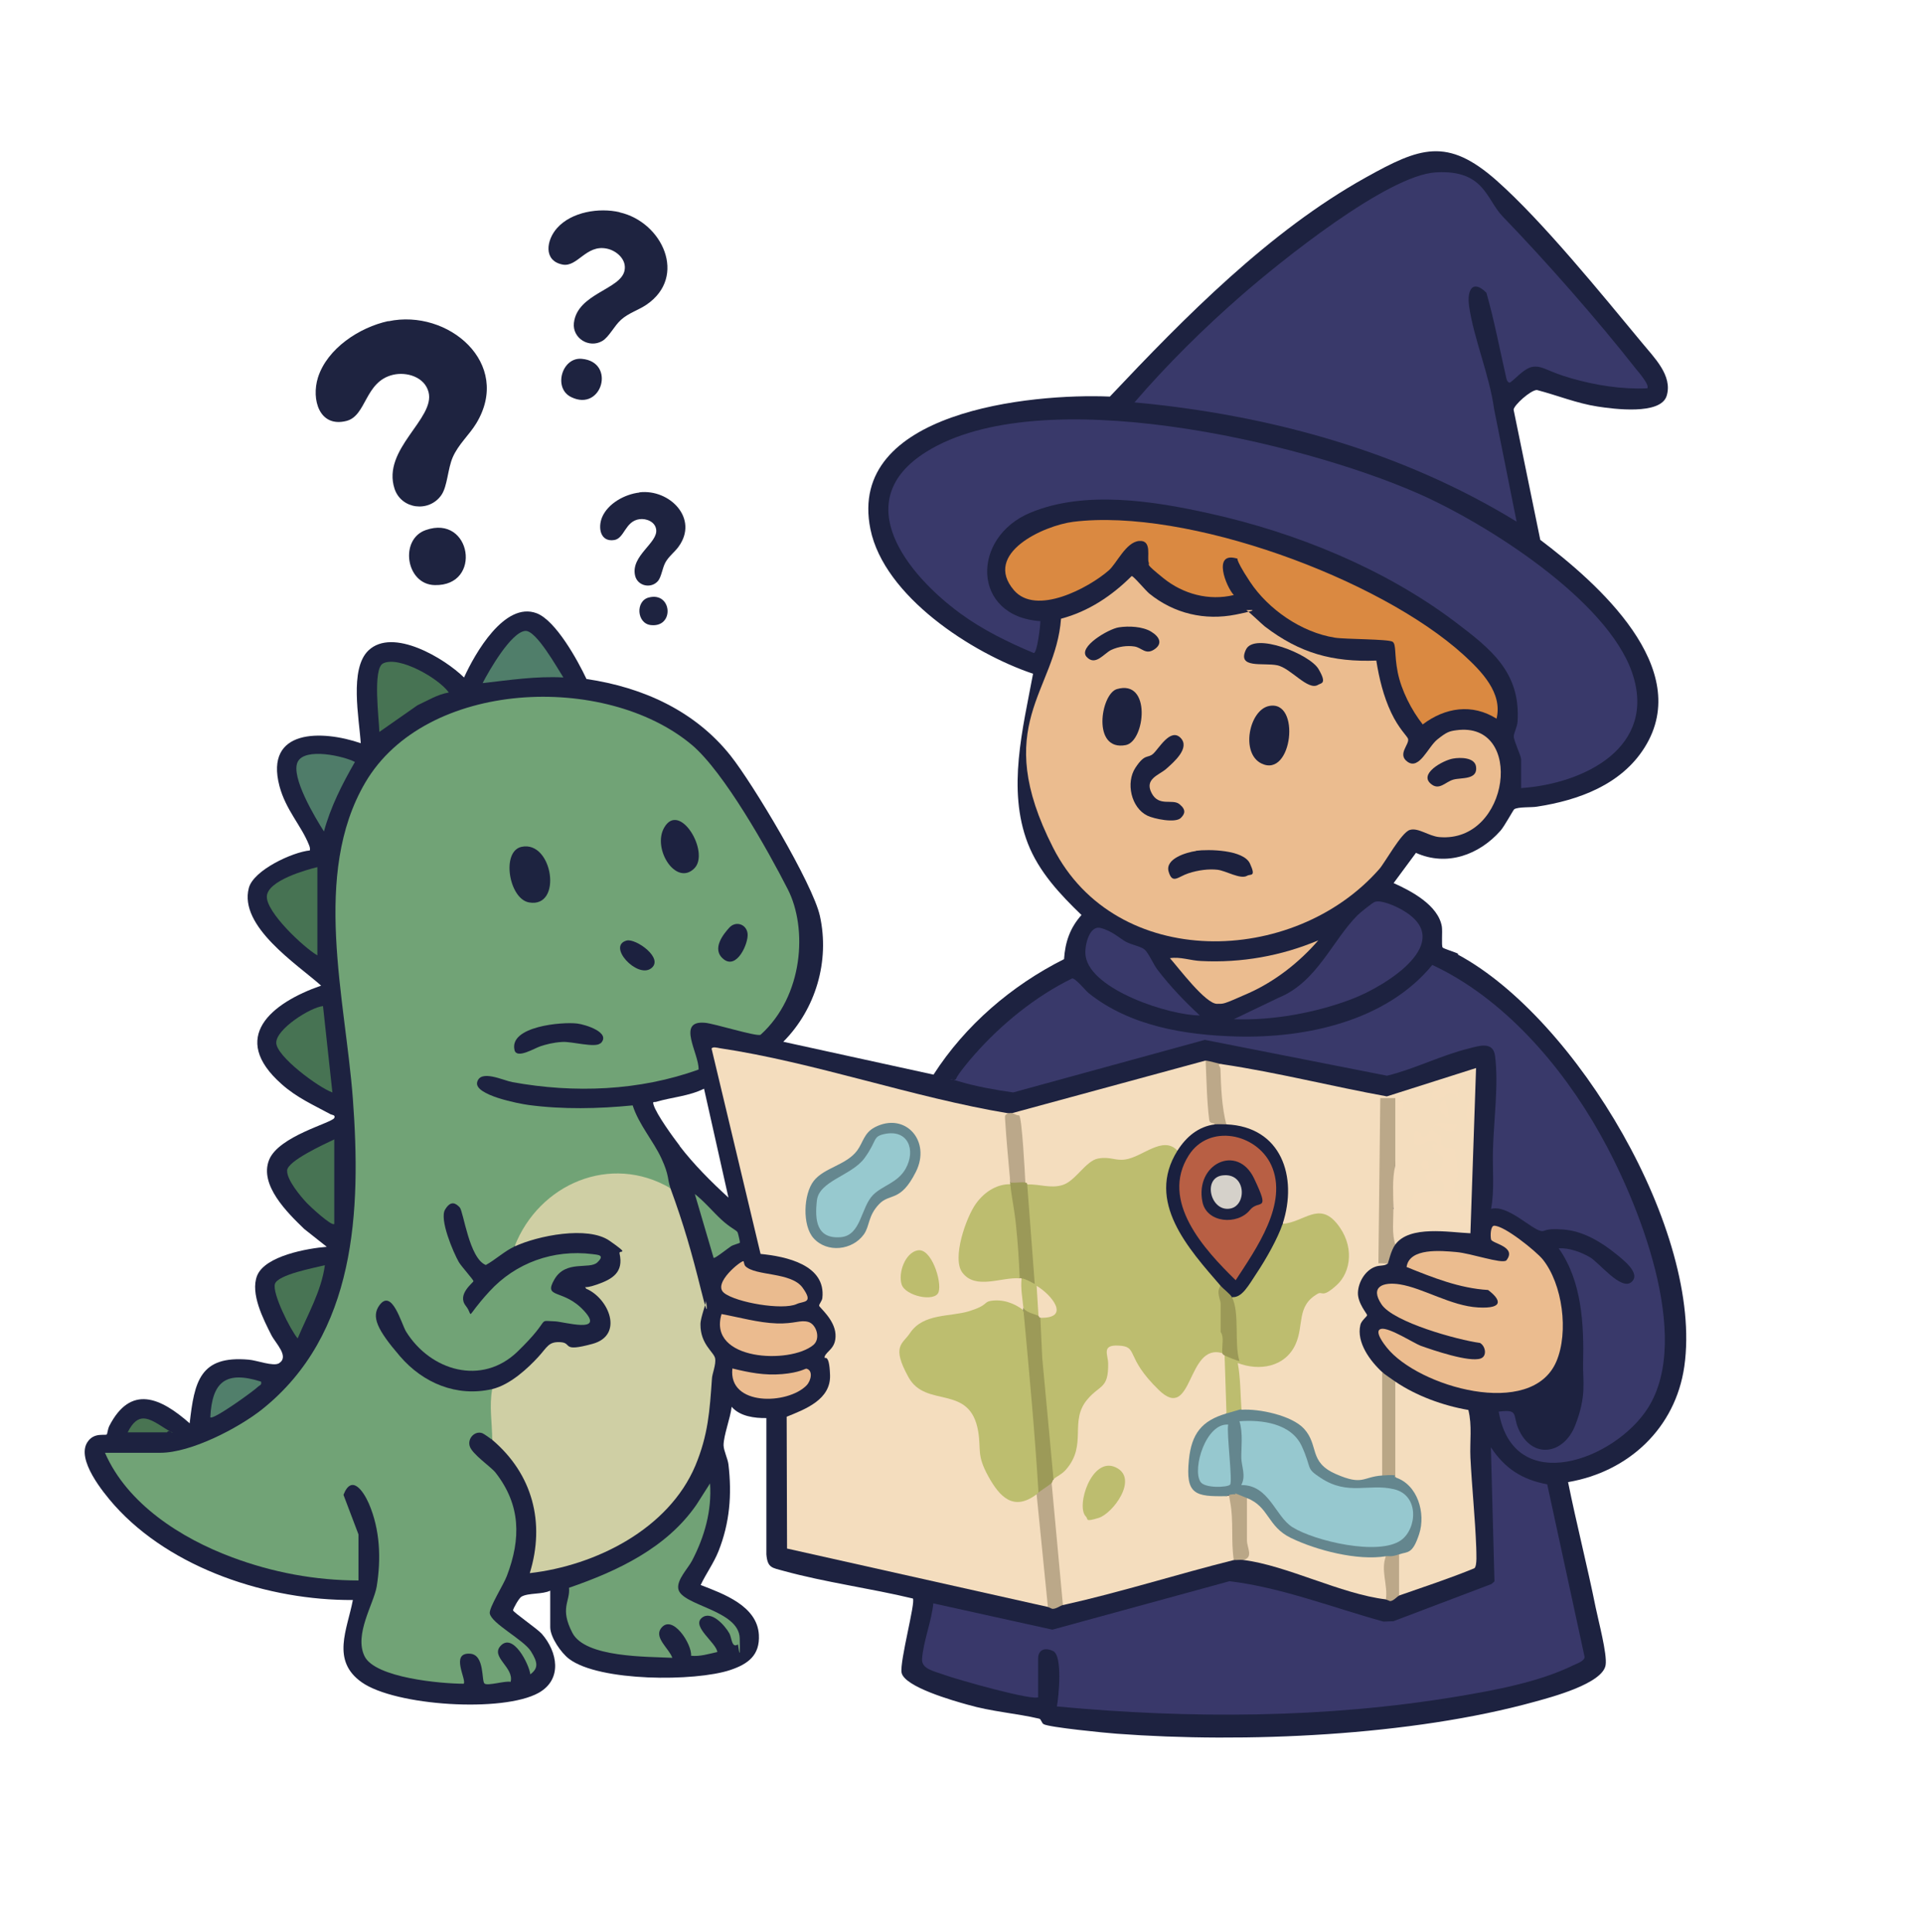 <?xml version="1.0" encoding="UTF-8"?>
<svg xmlns="http://www.w3.org/2000/svg" version="1.1" viewBox="0 0 1024 1029">
  <!-- Generator: Adobe Illustrator 29.6.0, SVG Export Plug-In . SVG Version: 2.1.1 Build 207)  -->
  <defs>
    <style>
      .st0 {
        fill: #487454;
      }

      .st1 {
        fill: #bdbe6f;
      }

      .st2 {
        fill: #4f7c69;
      }

      .st3 {
        fill: #cfcfa4;
      }

      .st4 {
        fill: #bca889;
      }

      .st5 {
        fill: #39396a;
      }

      .st6 {
        fill: #1d2340;
      }

      .st7 {
        fill: #eabb8f;
      }

      .st8 {
        fill: #baa787;
      }

      .st9 {
        fill: #497452;
      }

      .st10 {
        fill: #9c9a58;
      }

      .st11 {
        fill: #da8941;
      }

      .st12 {
        fill: #9b9958;
      }

      .st13 {
        fill: #71a376;
      }

      .st14 {
        fill: #3a396a;
      }

      .st15 {
        fill: #477353;
      }

      .st16 {
        fill: #64868e;
      }

      .st17 {
        fill: #1c2140;
      }

      .st18 {
        fill: #b9a686;
      }

      .st19 {
        fill: #ebbc8f;
      }

      .st20 {
        fill: #1e2340;
      }

      .st21 {
        fill: #1d213f;
      }

      .st22 {
        fill: #bdbd6e;
      }

      .st23 {
        fill: #1c213e;
      }

      .st24 {
        fill: #517f6b;
      }

      .st25 {
        fill: #bba88a;
      }

      .st26 {
        fill: #bdbd6f;
      }

      .st27 {
        fill: #d5d1ca;
      }

      .st28 {
        fill: #b85f44;
      }

      .st29 {
        fill: #1d2240;
      }

      .st30 {
        fill: #1c213f;
      }

      .st31 {
        fill: #39386a;
      }

      .st32 {
        fill: #73a478;
      }

      .st33 {
        fill: #f5ddbe;
      }

      .st34 {
        fill: #1a203f;
      }

      .st35 {
        fill: #9b9957;
      }

      .st36 {
        fill: #ebbc90;
      }

      .st37 {
        fill: #97c9cf;
      }

      .st38 {
        fill: #1d223f;
      }

      .st39 {
        fill: #96c8cf;
      }

      .st40 {
        fill: #65878f;
      }

      .st41 {
        fill: #ebbb8f;
      }

      .st42 {
        fill: #507e6a;
      }

      .st43 {
        fill: #bba889;
      }

      .st44 {
        fill: #f4ddbe;
      }

      .st45 {
        fill: #71a276;
      }
    </style>
  </defs>
  <g id="Calque_1">
    <g>
      <path class="st29" d="M776.4,507.9c-1.5-.8-7.8-2.7-8.2-3.3-.7-1.1,0-8.4-.4-11.1-1.9-11.4-16.3-19-25.7-23.2l11.9-16.1c16.4,7.4,33.7,1.1,45.1-11.9,2-2.3,6.7-10.9,7.2-11.3,2-1.4,9.4-.9,12.1-1.4,22.2-3.4,45-11.7,57.4-31.6,26.4-42.2-25.3-87.6-55.6-110.5l-14.2-69.3c.1-2.4,9.1-10.5,12.4-10.5,10.8,2.8,21.2,7.1,32.3,8.8,8.4,1.3,33.6,4.7,36.8-5.7,3.3-10.8-6.8-20.5-13-28.1-21.5-25.9-53.1-64.9-77.5-86.5-26.4-23.4-41-17.7-69.7-1.7-51.4,28.6-96.3,74.3-136.3,116.7-42-1.8-140.2,7.9-127.5,70.6,7.3,35.8,54.1,66.1,86.6,77-5.4,29.1-13.9,61.5-2.8,90.3,5.9,15.2,17.1,27.1,28.6,38.2-6.1,6.8-8.7,14.4-9.3,23.5-27.9,14-52.6,35.2-69.5,61.5l-80-17.5c17.3-17.4,24.8-43,19.5-67-3.8-17.2-35.8-70.6-47.6-85.4-19-23.9-46.8-36.4-76.7-40.8-4.6-9.8-16.3-31.1-26.5-35-17.1-6.5-33,21.6-38.7,34.2-10.4-10.2-37.9-26.8-50.9-14.4-10.3,9.8-4.9,36.4-4.1,49.4-20.6-7.1-51.3-7.8-43.3,22.8,3.4,12.8,11.6,21,15.7,31.3.4,1,.7,1.8.5,3-9.3.9-30,10.5-32.5,20-5.4,20.5,25.7,40.6,38.5,52-26.5,9.2-49.2,27.6-21,52.5,8.1,7.2,16.8,11,26,16,.7.4,2.8.3,2,2-1.4,2.7-29.6,9.6-34.7,22.3-5.4,13.4,9.9,28.3,18.7,36.8l12,9.5c-10.2.8-32.9,4.8-37.1,15.4-3.7,9.5,3.3,23.1,7.6,31.6,2.3,4.5,9.7,11.4,4.1,15-3,1.9-11.9-1.6-16.2-1.9-25.9-2.3-28.9,11.6-31.4,33.9-15.4-13.6-31.4-21-42.9,1.6-.6,1.2-1,4.1-1.2,4.3-1,.8-6.9-1.3-10.4,4.2-5.9,9.2,8.3,26.6,14.4,33.5,30.4,34,82.3,50.8,127,50.5-3,15.8-11.7,32.2,4.7,43.8,17.8,12.6,75.3,16.3,94.3,5.6,12.7-7.2,10-21.8,1.6-31.4-2.3-2.6-15.2-11.5-15.3-12.5,0-.9,3.2-6.6,4.5-7.3,3.7-2.1,11.2-1.1,15.3-3.2v19.5c0,5.3,5.8,13.7,10.1,16.9,16.1,12.1,67,12.1,85.7,5.9,9.6-3.2,15.9-7.9,15.3-18.8-.9-15.4-18.9-21.8-31-26.5,2.9-6.1,7-11.7,9.5-18,6-15.1,7.2-30.2,5.3-46.2-.4-3.2-2.5-7.2-2.6-10.2,0-5.3,3.7-14.7,4.3-20.5,4.4,5.1,12.2,6.1,18.5,6v72.6c.6,7.3,3.1,7.1,9.2,8.8,22.2,6.1,46.4,9.3,68.8,14.7,1.6,1.7-7.1,33.6-6,39.5,1.5,7.6,27.8,15,35,17,13.1,3.8,26,4.6,38.3,7.5,1,.2,1.2,2.2,2.3,2.9,2.7,1.7,33.3,4.7,38.9,5.1,68.2,5.1,156.9,1.2,222.9-17.1,8.7-2.4,36-9.6,37.5-19.5.9-5.8-3.9-23.7-5.3-30.6-4.5-22.3-10.2-44.5-14.7-66.8,32.3-5.5,57.2-28.8,61.9-61.6,10.2-71.6-57.5-185.4-120.5-219.3ZM362,610.3c-3.6-4.7-12.5-16.9-14-22-.6-2,.4-1.2,1.4-1.5,8.4-2.5,17.5-3,25.5-7l13,58c-9.1-8.3-18.5-17.7-26-27.5Z"/>
      <path class="st13" d="M262,766.8c-.9-.8-4.3-3.2-5.1-3.5-3.8-1.5-8,2.5-6.8,6.8s11.4,11.1,13.8,14.2c13.4,17.2,13.6,35.1,6,55-1.7,4.6-9.5,16.8-9.1,19.9.8,5.4,18,14,21.9,20.2s3.9,9.1-.3,12.3c-.6-5.3-9.3-22.7-16-15-5.1,5.9,7.5,11.4,5.5,19-2.8-.7-12.2,2.3-13.9.9s.2-15.4-7.7-15.9c-10.8-.7-1.6,14.1-3.4,16-11.8,0-47.2-3.1-52.8-14.7s4.9-27.8,6.5-37.1c2.4-14.8,1.8-30.3-4.2-44.2-3-6.8-9.2-15.7-13.5-4.6l8,21.1v24.5c-23,0-45.8-4.3-67.2-12.3-27.2-10.1-55.9-28.4-67.8-55.7h29.5c16.3,0,41.3-13,54-23,50.4-40.1,52.9-106.2,48.5-165.5-4-53.4-22-119.6,6.6-168.4,32.2-55,127.9-58.7,173.9-20.1,17.1,14.4,40.5,56.1,51.1,76.9s8.4,56.8-14.5,77.5c-2.5,1-24.6-6-29.6-6.4-15.4-1.4-3.1,16.4-3.4,24.9-31.5,11.4-66.3,12.7-99.2,6.7-4.9-.9-16.9-6.9-18.7,0s22.2,11.5,27.5,12.2c18.1,2.4,37.1,2,55.3.2,3.2,10.1,11,18.9,15.3,28.2s3.1,11.1,4.8,15.7l-3.3.4c-28.8-15.4-63-1.1-76.4,27.7l-3.3,2.8c-.9,3.4-11.9,11.1-15.2,11.8-4.8.9-10.1-11.5-10.9-15.4l-4.4-15.5c-5.4-2.9-5.6,2.2-5,6.5,1.8,11.8,8.4,21.5,15.2,30.9l-.5,2c-4.1,2.4-7.4,13.3-.4,10.2,10.8-15.3,25.9-25.6,44.8-28.3,27.8-3.9,32.5,8.7,6.2,12.5-16.2,5.7-4.9,11.8,5.5,15.8,17.1,14.9-2.1,14.6-14,11.4-3.6-.2-6.8,1.6-9.2,4.2-20.8,34.7-63.9,26.1-76.5-10.3-5.5-10.2-8.1-2.4-5.2,5.2,7.9,21,31.6,38,54.7,33.5l2.8,1.5,1.6,2.5c-.4,7.4-.3,14.8.4,22.1l-2,2.3Z"/>
      <path class="st19" d="M732.9,351.9c1.5,9.4,3.8,18.9,7.9,27.6s8.7,12.7,9,14c.8,3-5.9,8.2-.3,12.2,6.3,4.5,10.9-7.9,15.9-11.9s6.4-4.4,10.1-4.9c36.6-5,28.6,60.2-9.1,56.9-5.6-.5-11.2-5.2-15.7-3.8s-13.2,17.4-16.2,20.8c-45.6,52-140.3,54.3-173.7-11.3s1.3-82.9,4.2-122c14.5-3.8,27.1-12.2,37.6-22.7.9-.2,7.4,7.7,9.5,9.4,13.2,10.6,29.4,14.4,46,11.1s4.7-2.3,5.5-2.3,8.4,7.5,10,8.7c18.5,14.1,35.8,19,59.4,18.1Z"/>
      <path class="st44" d="M537,592.8l2.3,29.4c0,2.6-.5,5.2-1.3,7.6.9.3.9.7,0,1l-.9,2c-10.1,1.8-16.4,8.3-20.1,17.6-11.2,28.5-3.1,33.6,24.9,28.3l1.1,2.1c.2-.9.6-.9,1,0,2.5,3.3,3.7,12.7,1,16v1l-2.5.7c-9.4-6.8-17.1-3.5-25.9,1.7l-17.4,3.1c-19.2,2.1-22,30.8-4.2,36.9,21.7,3.1,29.2,12.9,29.3,35,2.5,10.8,11.9,29.6,25.2,19.9l2.5.7,2.1.7c1.9,19.3,3.9,38.6,5.8,57.9l-1.9,1.4-138.9-31.1-.2-70.2c9.9-4,23.5-9.1,23.1-22.1s-3.4-7.8-2.9-9.8c.8-3.1,6.3-4.3,5.8-12.1s-8.6-14.2-8.7-15.1,1.5-2.5,1.7-4.1c2-17.7-19.4-22.2-32.9-23.5l-26.1-109.4c.7-1.1,3.1-.4,4.2-.2,50.4,7.5,103.1,26.3,153.8,34.7Z"/>
      <path class="st5" d="M810,419.8v-15.5c0-1.6-3.9-9.8-3.9-12s1.8-4.9,2-8c1.7-26.2-14.1-38.6-33.1-53-37.7-28.5-85-47.7-131.1-57.9-29.7-6.6-66.2-12.4-95.1-.4-31.9,13.1-31.4,55.4,5.2,57.8,0,2.6-1.7,16.9-3.5,17-13.6-5.7-27.1-12.3-39-21-28.2-20.6-60.2-60-18.2-86.2,60.7-37.9,198.7-5.4,261.4,22,36.4,15.9,101,56.7,114.4,95.6,13.6,39.8-25.6,59.2-59,61.5Z"/>
      <path class="st5" d="M877,206.8c-13.6.6-27.2-1.6-40.2-5.3s-15-6.7-20.3-6.2-11.4,8.8-12.9,8.5c-1.1-.7-1.2-1.4-1.5-2.5-3.5-15.2-6.3-30.4-10.6-45.4-7.5-7.5-10.4-1.1-9.2,7.2,2.5,17.3,10.9,36.9,13.3,54.7l12,60c-61.4-37.6-132-56.9-203.5-63.5,17.5-20.3,36.8-39.4,57-57,20.5-17.9,77.6-64,103.5-65.5s26.7,14.3,35.6,23.5c22.9,23.7,50.6,55.2,70.9,81.1,1.3,1.6,7.7,8.9,6,10.5Z"/>
      <path class="st31" d="M553,903.8c-2.4,2.3-43.8-9.5-49.8-11.7s-12.5-3.2-12.2-8.6c.6-9,5.1-20.3,6-29.6l63.4,14,94.3-25.8c27.6,3.3,55.1,14.1,82,21.5l5.3-.2,52.2-19.8,1.6-1.4-1.9-71.4c7.5,11.3,16.6,17.2,30,19.7l19.9,91.9c0,2.3-4.3,3.6-6.3,4.6-18,8.8-41.7,13.2-61.5,16.5-70.3,11.7-142.5,11.9-213.2,5.3,1-5.4,3.1-27.1-2-29.5s-8-.1-8,4v20.5Z"/>
      <path class="st5" d="M798,751.8c10.9-1.4,7.4,1.7,10.5,9,7.1,16.5,24.1,14.1,30.3-1.7s4-23.5,4.2-32.8c.5-20.9-.6-44-13-61.5,5.6-.3,11.9,2,16.7,4.8s16.4,17.7,21.9,13.3c5.7-4.6-4.7-12.3-8.1-15.1-7.9-6.4-17.5-12.2-28-13s-9.5,1.2-11.8.8c-5.2-.8-17.9-14.2-26.7-11.8,1.9-10.3.7-21,1-31.5.4-15.3,3.1-34.9,1.1-50-1-7.9-8.6-5.3-14-3.9-14.4,3.5-29,11-43.5,14.5l-97-19.1-102.1,28c-9.2-1.3-20-3.2-28.9-5.9s-2,.5-1.4-1.5,7.4-10.2,9.5-12.5c14.3-16.3,32.7-31.3,52.2-40.8,1.8-.2,7,6.3,8.8,7.8,22,17.6,51.5,22.4,78.9,23.1,37,1,79.7-8.3,104.1-38.1,38,17.7,68.9,53.7,89.2,89.8,20.2,35.8,49.7,108.3,25.6,146.2-17.5,27.6-71.3,47.8-79.4,2.1Z"/>
      <path class="st3" d="M357,632.8c7.1,19.4,11.3,34.1,16.3,54.2s2.3,3.9,2.6,5.5-2.9,8.9-2.9,12.8c-.1,10.6,7.2,14.8,7.8,18.1s-1.6,8.2-1.7,10.9c-1.2,17.2-2,29.8-8.8,46.2-14.3,33.9-53.2,53.3-88.2,57.3,8.3-26.9,1.5-52.8-20-71,0-9.1-1.7-17.9,0-27l1.4-2.4c10.9-3.9,19.8-12.5,26-22,5.4-3.1,11.7-3.5,19-1.1,18,.7,18.5-14.1,6.6-24-6.4-5.3-7.1-6.9,2.3-8.1,16.1-4.1,14.2-20.2-2.4-22.9s-26.9,1.1-38.8,5.7l-2.2-1.2c13-33.3,51.1-49.7,83-31Z"/>
      <path class="st44" d="M651,566.8c29.4,4.4,58.3,11.8,87.5,17.1l47.5-15.1-3,88c-11.3-.5-32.4-4.4-40,6l-2.4-1.1c-1.3-2.8-1.8-16.2,1.4-17.9l1-23c-1.6-11.7-2.7-23.5-1.3-35.3-.5,1-2.1,1.7-4.7,2l-.9,82.7c1.3.5,2.3,1.4,3,2.6-1.7,1.6-4.4.9-6.7,1.8-5.4,1.9-9.1,8.2-9.3,13.8s4.9,11.3,4.9,12-3.1,2.9-3.6,5.2c-2.2,9.3,5.2,19.3,11.8,25.3l2,3v50.8l-2,1.2c-1.4,3-9.9,3.9-13.3,3.9-8.6,0-19.9-5-23.4-13.3-2.6-18.9-20.2-23.3-36.8-23.7l-1.4-1.9-2.2-2.8c-.5-3.1-1.8-22.3-.9-23s2.4-.4,3.2-.5c12.7,4.4,26.2-1,28.5-15,.7-14.9,6.5-21.9,20.7-26.5,11.4-14.8,1.8-45.1-20.2-30.8-3.6,1.8-6,1.7-7.3-.4l-1.3-2.7c6.7-21.4-1.4-46.4-26.5-48.2l-2.2-2.2c-.6-.4-1.2-.8-1.7-1.3-2.8-2.9-3.4-22.7-3.4-28-1.5-2.8.3-3.3,3-2.7Z"/>
      <path class="st44" d="M561,787.8l.9-3.1c5.8-3.3,9.1-9.7,9.7-16.2-.4-13.3,1.8-24,13.9-31.7,2.8-4.9,3.4-10.5,1.9-16.9,3.1-10.1,17-4.1,20.7,3l9.7,15.3c3.2,3.3,7.6,7,10.9,1.8l7.4-13.9c2.5-5.2,12.2-11.9,15-5.3,1.4-1,1.8-.5,1,1l2.1,2,.8,25.1c.3,1.9.1,3.1-1.9,3.8-2.1,2.6-5.2,4.8-9.3,6.5-11.4,10.4-16.2,40.3,7.5,35.6l1.8,2c2-.6,2.7-.7,4,.7s1.8,26.6,1.6,30.4l-1.6,2.9c-30.4,7.6-60.4,17.2-91,24l-2.1-.7c-1.9-20.5-3.8-40.9-5.7-61.4l1.7-2.8c-2-1.7-1.7-2.4,1-2Z"/>
      <path class="st11" d="M797,382.8c-13.1-8.3-27.5-6-39.4,3-6-7.6-11.4-18.2-13.3-27.7s-.7-14.8-2.7-16.3-25.3-1.3-30.8-2.2c-17.7-2.8-35.4-15-45.2-29.8s-5.2-11.9-7.5-12.5c-12.3-3.2-5.4,14.9-1.1,19.6-13.2,3.2-27-.5-37.5-9s-7.1-6.6-7.8-8.3c-1.1-2.6,2-12.1-5.1-11.5s-12,12.1-16.2,15.7c-10.8,9.4-38.7,24.3-50.5,10.5-16.7-19.6,15.9-34.4,31.6-36.4,60.3-7.5,162.9,30,207.9,70.9,9.4,8.6,20.9,20.2,17.5,34Z"/>
      <path class="st19" d="M749,674.8c1.4-10.4,18.5-8.7,26.5-8s24,6.4,26.6,4.5c5.9-7.4-7.6-9-8.1-11.2s-.2-7.1,1.5-7.3c5.2-.4,22.4,13.5,26,17.9,10.6,13.2,13.9,38.7,7.3,54.3-13.2,31.1-73.7,13.5-90.3-7.3-1.3-1.6-7.2-9.1-3-10s17.7,7.8,21,9c6.7,2.4,25.8,8.9,31.9,6.8,3.6-1.2,2.7-6.6-.3-8.3-11.9-1.6-46-11-52.4-20.5s.8-12.1,9.7-10.7c12.5,2,27.3,11.5,41.7,12.3s11.7-4.5,5.3-9.3c-15.2-.9-29.4-6.6-43.3-12.2Z"/>
      <path class="st44" d="M642,564.8c1.1,1.3,1.8,2.8,2.2,4.4-.1,10.5.8,20.3,2.8,29.6l-1.5,2.3c-6.7,1.3-12.1,5.8-15.9,11.3l-2.7.4-2.1.7c-2-1.8-4.6-1.9-7.1-1.2-11.6,5.8-20.2,8.7-33.4,6.9-6.2,5.8-12.7,10.6-19.6,14.3-4.4,1-15.1.6-17.8-2.7-1.3.8-1.8.3-1-1l-2-1-2.3-31c-1.3-1.7-2.2-3.3-2.6-5l103-28Z"/>
      <path class="st44" d="M743,735.8c11.2,7.6,25.5,12.8,38.9,15.1,2.1,8.3.7,16.9,1.1,25.4.8,15.9,2.5,32,3.1,47.9,0,2.6.6,9.7-1,11-13.1,5.4-26.6,9.8-40,14.5-.8,0-1.9-.3-2-.9-.2-1.9-.4-18.8,0-19.7s1.2-1.1,2-1.4l.3-2.2c14.4-6.6,11.9-30-1.5-36.4l-.7-2.4-2-.9v-48.9l2-1.2Z"/>
      <path class="st45" d="M392.9,875.8c-3.3,2.1-3.2-3.5-4.5-5.9-2.4-4.3-9.9-12.7-14.9-8.1s7.8,13,8.5,18c-4.6,1-9.2,2.5-14,2,.6-6.1-10.1-22.8-16.1-14.5-3.6,5,4.6,10.9,6.1,15.6-13.2-.7-46.3,0-53.2-13.3s-1.1-16.5-1.8-24c25.8-8.9,52-21.2,67.9-44.3l7.2-11.3c1,14.5-2.9,28.3-9.5,41-2.2,4.3-8.3,10.3-7.4,15.2,1.7,9,32.3,11.1,32.7,26.3s-.8,3.3-.9,3.4Z"/>
      <path class="st14" d="M657,542.8l24-11.5c20.4-8.4,28.4-30.4,42-44,1.2-1.2,7.9-6.6,9.1-7,3.5-1.2,11.3,2.4,14.6,4.3,29.6,17-9.1,40.6-26.2,47.2-19.3,7.5-42.8,11.8-63.5,11Z"/>
      <path class="st44" d="M738,828.8l1.5,1.9c-.4,6.6-.1,13.2.7,19.8l-2.1,1.3c-24.2-2.9-52.8-18.1-76-21,1.3-3.1,1.3-6.5,0-10.4v-21.2s2-1.4,2-1.4c3.4-1.3,6.7.3,10.1,4.9,11.5,20.4,39.8,24.7,61.5,24.4l2.4,1.7Z"/>
      <path class="st5" d="M639,540.8c-16.1,0-58.1-13.5-60.9-31.6-.8-4.8,1.7-16.5,7.9-15s10.6,5.8,13.6,7.4,7.9,2.4,9.9,4.1,4.7,7.8,6.6,10.4c7.1,9.3,14.3,16.8,22.8,24.7Z"/>
      <path class="st19" d="M702,500.8c-10.1,11.7-23.1,21.9-37.3,28.2s-12.9,5.5-16.5,5.6c-6.1.3-20.8-19.4-25.2-24.3,5.4-.9,11.1,1.3,16.5,1.5,21.5,1.1,42.8-2.7,62.5-11Z"/>
      <path class="st41" d="M384.1,699.8c9.4,1.7,19.9,4.7,29.5,5s12.5-2,16.8-.8,6.8,8.9,2.7,12.3c-12.4,10.3-56.3,8.4-48.9-16.4Z"/>
      <path class="st15" d="M172,535.8l5,46c-7.2-2.5-29.9-19.2-29.9-26.5s18.1-18.8,24.9-19.5Z"/>
      <path class="st15" d="M239,368.8c-6,1-11.3,4.3-16.7,6.8l-20.3,14.2c-.1-6.5-3.7-33.7,2-36.5,8.5-4.2,29.7,8,35,15.5Z"/>
      <path class="st15" d="M169,508.8c-7.4-4.3-27.4-23.1-26.9-31.5s21.1-14.1,26.9-15.5v47Z"/>
      <path class="st15" d="M178,651.8c-1.3,1.5-13-9.4-14.5-11-3.4-3.6-10.9-12.5-10.6-17.5s19.2-13.7,25.1-16.5v45Z"/>
      <path class="st43" d="M739,672.8c-.4.3-3.9-.2-5,0l1-88h8c0,12,0,24,0,36l-1,23c0,6.1-.9,13.3,1,19-2.4,3.2-3.6,9.6-4,10Z"/>
      <path class="st2" d="M189,405.8c-6.8,11.8-12.9,23.8-16.5,37-4.6-7.2-17.8-29.1-14-37s24.7-3.1,30.5,0Z"/>
      <path class="st7" d="M396,671.8c.1,0,.2,1.7.9,2.5,5.4,5.4,24.4,3,30.5,11.5s.4,7-3.2,8.7c-7.5,3.4-32.1-.8-38.6-5.9s9.4-17.6,10.3-16.9Z"/>
      <path class="st42" d="M300,360.8c-14.5-.8-28.7,1.4-43,3,3.4-6.6,15.1-27.1,22.7-27.8,5.8-.5,17.1,19.9,20.3,24.8Z"/>
      <path class="st0" d="M173,673.8c-1.9,13.9-9.2,26.3-14.5,39-3.9-4.6-13.6-24-12.1-29s21.1-8.6,26.6-10Z"/>
      <path class="st43" d="M560,789.8l6,65c-1.4.3-3.7,2.2-5.7,2l-2.3-1-6-60c-1.5-1.3-.9-1.9,1-1,.3-3.2,4.1-7.1,7-5Z"/>
      <path class="st36" d="M390,728.8c9,2.2,17.1,3.8,26.5,3s12.3-3,12.9-2.9c3.7.9,2.5,6.4.1,8.9-10,10.3-41.8,11.2-39.5-9Z"/>
      <path class="st18" d="M743,735.8v51c-1.5,2.5-6.2,1.8-7-1v-55c.8.7,5.7,4.1,7,5Z"/>
      <path class="st32" d="M392.7,656.1c.3.5,1.4,5.4,1.3,5.7s-3.4,1.1-4.7,1.9-8.8,6.8-9.3,6.2l-10-34c5.1,4,9.3,9.1,14,13.5s8.1,5.7,8.7,6.8Z"/>
      <path class="st24" d="M139,735.8c.5,1.9-.8,1.9-1.7,2.8-2.2,2.2-23.8,17.8-25.3,16.2.9-19.1,8.4-24.9,27-19Z"/>
      <path class="st25" d="M539,592.8c1.1.3,2.3,1.3,3.7,1.2,1.5,1,3.1,31.2,3.3,35.8-1.2,2.6-7.7,3.3-8,0-1-11.1-2.1-22.7-2.8-33.8-.1-2.2-.2-2,1.8-3.2.6.1,1.5-.2,2,0Z"/>
      <path class="st8" d="M664,797.8v22.5c0,4.1,3.7,9.1-2,10.5-1.6-.2-3.4.1-5,0-1.6-10.1,0-20.8-1.9-30.7s.9-3.9-2.1-3.3c-.2-5,10.7-3.6,11,1Z"/>
      <path class="st4" d="M651,566.8c-3.6-.3-1.1.9-1.1,2.6.3,9.7.7,20,3.1,29.4-1.2,2.8-4.5,2.6-6,0-1.2-1.2-2.8-.2-3.1-2.4-1.3-10.4-1.4-21.1-1.9-31.6,2.8.4,6.4,1.6,9,2Z"/>
      <path class="st4" d="M745,827.8v22c-1,.4-3,2.9-4.8,2.9l-2.2-.9c1.1-7.7-2.9-15.5,0-23,0-3,6-3.8,7-1Z"/>
      <path class="st9" d="M68,762.8c5.6-11.2,11.1-7.7,19.7-2.2s1.8-.1,1.3,2.2h-21Z"/>
      <path class="st17" d="M262,739.8c-18.8,4.3-36.7-3.2-49-17.5s-15.3-21.1-11-27.1c6.7-9.3,11.7,9.7,14.2,13.9,13,21,40.4,29.1,59.4,10.7s9.6-16.4,19.9-16.1c4.9.2,26.7,6.7,15.6-5.5s-22-6.2-15.9-16.8,18.7-5.1,22.9-9.1.3-4-2.6-4.4c-20.8-2.6-40.9,4.6-54.9,19.9s-7.8,13.7-12.6,7.6,4.1-12.3,4.1-13.1-6.4-7.8-7.8-10.2c-3-5.3-10.4-22.7-7.3-27.9s5.8-3.3,7.8-1.2,5,27.2,13.9,30.7c5.1-2.8,10.1-7.5,15.4-9.9,12.2-5.7,38.9-11.1,50.5-3s4.8,4.6,5.3,6.7c2.3,10.1-3.7,13.7-12,16.6s-6.6,0-5.8,2.2c12.1,5.1,20.3,24.8,3.4,29.4s-10.5-.5-17-.9-7,2.6-12,8-14.6,14.7-24.5,17Z"/>
      <path class="st6" d="M277.7,451c16.7-3.6,22.1,32.8,4,29.6-10.7-1.9-14.9-27.2-4-29.6Z"/>
      <path class="st30" d="M319.7,555.6c-2.6,2.6-15.2-1-20.2-.7s-8.6,1.3-11.7,2.3-12.6,6.9-13.8,2.1c-3.1-12.7,25.2-15.2,33.4-14.2,4.2.5,18.3,4.8,12.4,10.6Z"/>
      <path class="st29" d="M369.7,462.5c-9.7,9.6-22.4-10.3-16.1-21.6,8.2-14.7,24.7,13.1,16.1,21.6Z"/>
      <path class="st17" d="M388.3,494.1c3.5-3.9,9.3-1.9,9.8,3.2s-5.7,19.1-12.7,13.6.3-13.9,2.9-16.8Z"/>
      <path class="st30" d="M333.7,500.9c4.8-1.3,20.3,9.6,12.9,14.9s-23.5-12-12.9-14.9Z"/>
      <path class="st30" d="M628.8,435.6c-2.9,2.9-14.3.5-17.8-1.2-8.7-4.2-11.6-17.6-6.4-25.5s6.5-4.8,9.5-7.5,9.1-13.8,14.5-8.5c5.4,5.4-3.7,13.1-7.5,16.5s-11.8,5.3-7.9,12.9,11.1,2.9,14.9,6,2.7,5.3.7,7.3Z"/>
      <path class="st29" d="M675.7,376c17.2-3.6,12.5,38.7-4,30.6-11.2-5.5-6.5-28.4,4-30.6Z"/>
      <path class="st38" d="M594.7,367c18.6-5.5,15.1,27.8,4.8,29.8-18.2,3.5-13.4-27.2-4.8-29.8Z"/>
      <path class="st23" d="M636.8,453.1c6.8-.9,25.4-.6,28.8,6.8s.3,5.4-1.5,6.5c-3.6,2.1-11.3-2.7-15.8-3.2s-10,.1-15.5,1.9-8.5,6-10.5-.9,9.5-10.3,14.6-11Z"/>
      <path class="st30" d="M701.9,364.7c-5.4,3.4-14.5-8.9-21.8-10.4s-21.6,2-16.6-8.4c4.5-9.3,33.9,2.4,38.6,10.4s1.4,7.4-.2,8.4Z"/>
      <path class="st30" d="M595.8,334.1c5.2-.8,12.6-.5,17.2,2.3s6.2,6.5,1.6,9.5-6.6-1-10.5-1.6-8.4,0-12.3,1.8-8.5,8.9-13.2,3.7,11.7-14.9,17.2-15.7Z"/>
      <path class="st21" d="M773.7,404c3.9-.7,11.6-.7,12.3,4.3,1,7.2-7.9,5.7-12.1,6.9s-7.3,5.7-11.5,2.6c-7.6-5.5,6.1-12.9,11.3-13.8Z"/>
      <path class="st26" d="M547,630.8c6.5-.3,12.4,2.3,18.8.3,6.9-2.1,12.4-12.9,18.9-14.1s9.1,1.3,14.5.5c9.2-1.3,20.1-13,27.8-4.7l.5,3c-10.6,18.3-.6,37.8,11.4,52.6l11.3,13.5-.2,2.8c.7,2.4,1.3,5.1,1.8,7.9l-1.8,1.6c3.3,1,3.1,13.4,0,15,4.5-1,3.9,9.7,1,11.5-19.2-6-15.6,37.4-34,19.5s-10.4-23.1-21.5-23.6c-9-.4-5.5,4.7-5.4,9.5.2,13.6-4.3,11.2-11,19.1-10,11.7.2,24.1-11.5,37.5-2.3,2.6-4.6,3.3-6.5,5-.8,0-2-.2-2.1-.7-3.4-27.7-5.2-56-6.9-83.7l1.9-1.5,1.3-2c10.1,0,3.4-7.1-1-11l.6,10.5-1.9,1.5c-2.5,3-7.5-.2-8-4-.5-5.3-1.6-10.6-1-16,.7-1.7,2.3-1.9,4.7-.8l-3.6-47.9,1.9-1.3Z"/>
      <path class="st1" d="M545,697.8c5.7,26.6,7.5,54.6,9,81.9.3,5-.4,10.1-1,15.1-.6.5-.9.9-1,1-12.2,9.2-19.6,1.6-25.8-9.7s-3.7-13.9-5.3-23.7c-4.3-25.7-27.8-12.1-37.1-28.9s-3.2-17.6.8-23.6c7.1-10.6,21.3-8.5,31.4-11.6s7.7-4.8,11.5-5.5c6.4-1,12.4,1.1,17.4,4.9Z"/>
      <path class="st26" d="M538,630.8c3.7,5.4,4.5,14.5,5,21.3,1.8,9.9,1.8,19.5,0,28.7-9.7-.8-23.4,6.3-30.5-3-5.8-7.6,2-29.6,7.2-36.8s12.2-10.5,18.3-10.3Z"/>
      <path class="st40" d="M433.3,659.5c-6.2-6.7-5.5-23.7.1-30.7s17.2-8.3,23-16c3.3-4.5,3.6-9.4,9.5-12.5,16.1-8.3,30.1,7.3,21.8,23.8s-13.8,11-19.7,17.3-4.8,11.5-8,16c-6.1,8.5-19.5,10-26.7,2.1Z"/>
      <path class="st10" d="M553,700.8c1.5-1.1,2-.5,1,1l1,21.5,6,64.5c-.4.4-.6,1.6-1,2-1.2,1.1-5.1,3.6-7,5-2-32.4-5-64.7-8-97,0-.3,0-.7,0-1,2.2,2.5,5.8,2.9,8,4Z"/>
      <path class="st12" d="M546,629.8c.7.1,1,.3,1,1l4,53c-2.3-1.1-4.4-2.6-7-3s-.7,0-1,0c-.4-9.5-1-19.1-2-28.5s-2.3-14.4-3-21.5,0-.7,0-1c2.5.3,5.7-.4,8,0Z"/>
      <path class="st22" d="M488.7,665.9c7.2-1.4,13,16.6,11.1,22.2s-17.8,2.1-19.7-4.1,1.9-16.8,8.5-18.1Z"/>
      <path class="st26" d="M683,651.8c11.4-.9,19.2-11.9,28.8-.3s7.8,25.9-.1,33-7.3,3-10,4.5c-11.6,6.6-7.1,16.7-11.9,27.1-5.6,12-19.2,14.2-30.7,9.8,1.5,7.9,1.4,16.8,2,25-.1,2.8-6.7,4.6-8,2l-1-31c.9-1.4,2.7-1.6,5.2-.4l-1-21.4c-1.2-3.7-1.2-6.8-.2-9.2,11-9.9,18.4-24.3,24.6-38.1l2.4-.9Z"/>
      <path class="st16" d="M661,750.8c9.3-.7,26.9,3,33.4,10.1,8.1,8.9,2.3,17.7,16.9,24.1s14.2,1.5,24.7.8,5.3.5,7,1c12,3.8,16.3,19.2,12.7,30.2s-6.1,9.2-10.7,10.8-5.3.7-7,1c-15.1,2.5-36.9-3.1-50.7-9.8-12.5-6.1-11.4-16.5-23.3-21.2s-3.9-1.9-6.6-2-4.1,1-4.4,1c-16.5.3-21.8-.8-19.9-19.4,1.4-13.8,6.8-20.8,19.9-24.6s5.6-1.8,8-2Z"/>
      <path class="st34" d="M647,598.8c1.7-.2,4.2,0,6,0,29.3,1.2,38.2,27.9,30,53-2.6,7.8-9,19-13.6,25.9s-8,13.6-13.4,13.1c-2.7,1.3-6.9-3.1-6-6-17-19.7-40.1-44.8-23-72,4.6-7.3,11.1-12.9,20-14Z"/>
      <path class="st33" d="M754.5,654.8c-.4-.1-4.9-4.1-6.5-4.5,4.6-2.1,2.7-15.8,6.5-16.2s14.5,5.3,14.3-1-2.1-4.5-2.7-4.9-6,3-6.9-1,7.1-2.8,8.3-5.6c3.5-8.7-3.1-5.7-4.4-10.3s2.7,0,2-2c-2.4-6.3-12.1,5.9-12-3.1s3.7-.9,4.5-.8c2.7.3,4.6-4.7,5-4.7,0,2.4,3.8,3.4,4.3,4.2.8,1.3-.4,3.6,1.2,5.3s6.2.8,7.1,2.1c-.4,4,1,8,1,11.9s-2.2,7.5-1.9,8.9,2.3,2,2.6,3.2-1.3,2.8-.3,4.4,5.3,2.5,5.6,3.7c.7,2.7-.5,7.3,0,10.3-7-1.3-21.5,1.8-27.5,0Z"/>
      <path class="st33" d="M776.9,573.9c2,1.4-1.4,8.3,0,10.9-5.4-6.4-7.1.2-11.7.8-6.1.9.4-5-3.3-7.8,2.8-1.7,5.8,0,8.1-.4s3.7-5.7,6.8-3.5Z"/>
      <path class="st33" d="M776,598.8c-4,9.5-6.5-1.2-13,1,2.8-4.1,8.9.1,13-1Z"/>
      <path class="st33" d="M784,597.8c-2,.3-1.6.2-2.3-1.2-1.9-4.4.2-7.6,1.3-11.8,1.7-.2.9,2.3,1,3.5.1,3.2,0,6.4,0,9.5Z"/>
      <path class="st33" d="M770,586.8c0,2.3,4.3,12-1,7.3s-.7-9.5,1-7.3Z"/>
      <path class="st33" d="M742,643.8c0-7.4-.8-15.9,1-23,0,7.4.8,15.9-1,23Z"/>
      <path class="st33" d="M758.5,617.8c2.7-.6,3.4,4.4,1,5s-3.4-4.4-1-5Z"/>
      <path class="st33" d="M745,657.8c-.1-1.9-.3-4.4,2-5,1.4,3.6,3.5,5-2,5Z"/>
      <path class="st33" d="M747,586.8v4c-4,0-3.9-4,0-4Z"/>
      <path class="st26" d="M578.2,807.6c-5.4-5.4,3.1-32,15.8-26.2s-1.4,24.7-9,27-5.3.7-6.8-.8Z"/>
      <path class="st35" d="M650,684.8c1.2,1.4,5.2,4.5,6,6,4.3,8.3,1.1,24.8,4,34-.3.3-7.2-2.5-8-3s-.8-.3-1-1c-.5-2.1.3-6,0-8.5s-1-2.6-1-3v-15c0-2.1-2.6-6.4,0-9.5Z"/>
      <path class="st44" d="M554,701.8c-.6,0-.8-.9-1-1l-1-16c7.9,4.6,18.4,17.4,2,17Z"/>
      <path class="st37" d="M470.7,604c12.8-2.9,17.2,8.4,11.5,18.5-4.2,7.4-12.3,8.9-17.2,13.8-6.7,6.6-6.3,21.8-17.5,22.6-12.7.9-13.7-9.1-12.5-19.6s18.6-13.2,25.4-22.6,4.2-11.3,10.3-12.7Z"/>
      <path class="st39" d="M661,790.8c2.6-4.8.1-9.8,0-14.4s1-13.5-1-19.5c11.9-.9,27.6,1.1,33.2,13.3s1.8,11.5,10.1,16.9c14.6,9.6,25.4,2.8,39,6s12.3,21.1,3.7,27.2c-11.9,8.4-46,.4-57.8-7-9.1-5.7-12.4-22.5-27.1-22.4Z"/>
      <path class="st39" d="M654,758.8c-.9,4.4,2.5,30.4,1,31.9s-13.6,2-15.8-1.6c-4.4-7,3-31.4,14.9-30.4Z"/>
      <path class="st28" d="M658,681.8c-16.7-16.3-40.5-42.1-25-66.5,10.8-17,36-11.8,43.9,5.1,9.4,20.4-8.1,44.8-18.9,61.4Z"/>
      <path class="st30" d="M665.6,644.4c-6.6,8.2-23,7-25.3-4.3-4.1-20.3,18.6-31.2,27.5-12.5s2.6,10.9-2.2,16.8Z"/>
      <path class="st27" d="M650.8,626c12.8-1.8,13.3,15.8,4.5,17.6-10.6,2.2-15.1-16.1-4.5-17.6Z"/>
    </g>
  </g>
  <g id="Calque_2">
    <g>
      <path class="st20" d="M206.8,171c-15.4,3.3-32.6,14.6-37.5,30.1-3.6,11.6.7,26.7,15.1,23.1,10.9-2.7,9.7-21,24.9-24.6,7.2-1.7,16.8,1.1,18.9,9.2,3.7,14.2-25,30.4-18.1,51.5,3.6,10.9,18.3,12.8,24.9,3.4,3.3-4.7,3.4-14.1,6.1-20.2,3-6.9,8.8-11.9,12.5-18,19.4-32-15-61.2-46.8-54.4Z"/>
      <path class="st20" d="M226.7,282.3c-14.1,4.9-10.6,29,4.8,29.3,25.6.6,19.5-37.9-4.8-29.3Z"/>
    </g>
    <g>
      <path class="st20" d="M329.9,113c-10.9-2.5-25.5-.2-33.2,8.4-5.8,6.4-7.5,17.5,2.9,19.5,7.9,1.5,12.5-10.8,23.5-8.5,5.1,1,10.6,5.7,9.5,11.5-1.8,10.3-25.2,12.3-27,28.1-.9,8.1,8.1,13.7,15.1,9.6,3.6-2.1,6.4-8.1,10-11.3,4-3.6,9.2-5.1,13.5-8,22.1-15,8.4-44.1-14.2-49.2Z"/>
      <path class="st20" d="M309.8,191.1c-10.6-1-15.4,15.7-5.6,20.4,16.4,8,23.9-18.8,5.6-20.4Z"/>
    </g>
    <g>
      <path class="st20" d="M340.5,262.3c-7.8.9-16.8,5.8-19.9,13.2-2.3,5.6-.9,13.3,6.5,12.1,5.5-.9,5.7-10,13.4-11.1,3.6-.5,8.3,1.3,8.9,5.4,1.2,7.2-13.7,14-11.2,24.7,1.3,5.5,8.5,7.1,12.2,2.8,1.8-2.2,2.3-6.8,3.9-9.8,1.8-3.3,4.9-5.5,7-8.4,11-15-4.7-30.9-20.8-29Z"/>
      <path class="st20" d="M345.5,318.2c-7.2,1.8-6.5,13.9,1.1,14.7,12.7,1.4,11.3-17.9-1.1-14.7Z"/>
    </g>
  </g>
</svg>